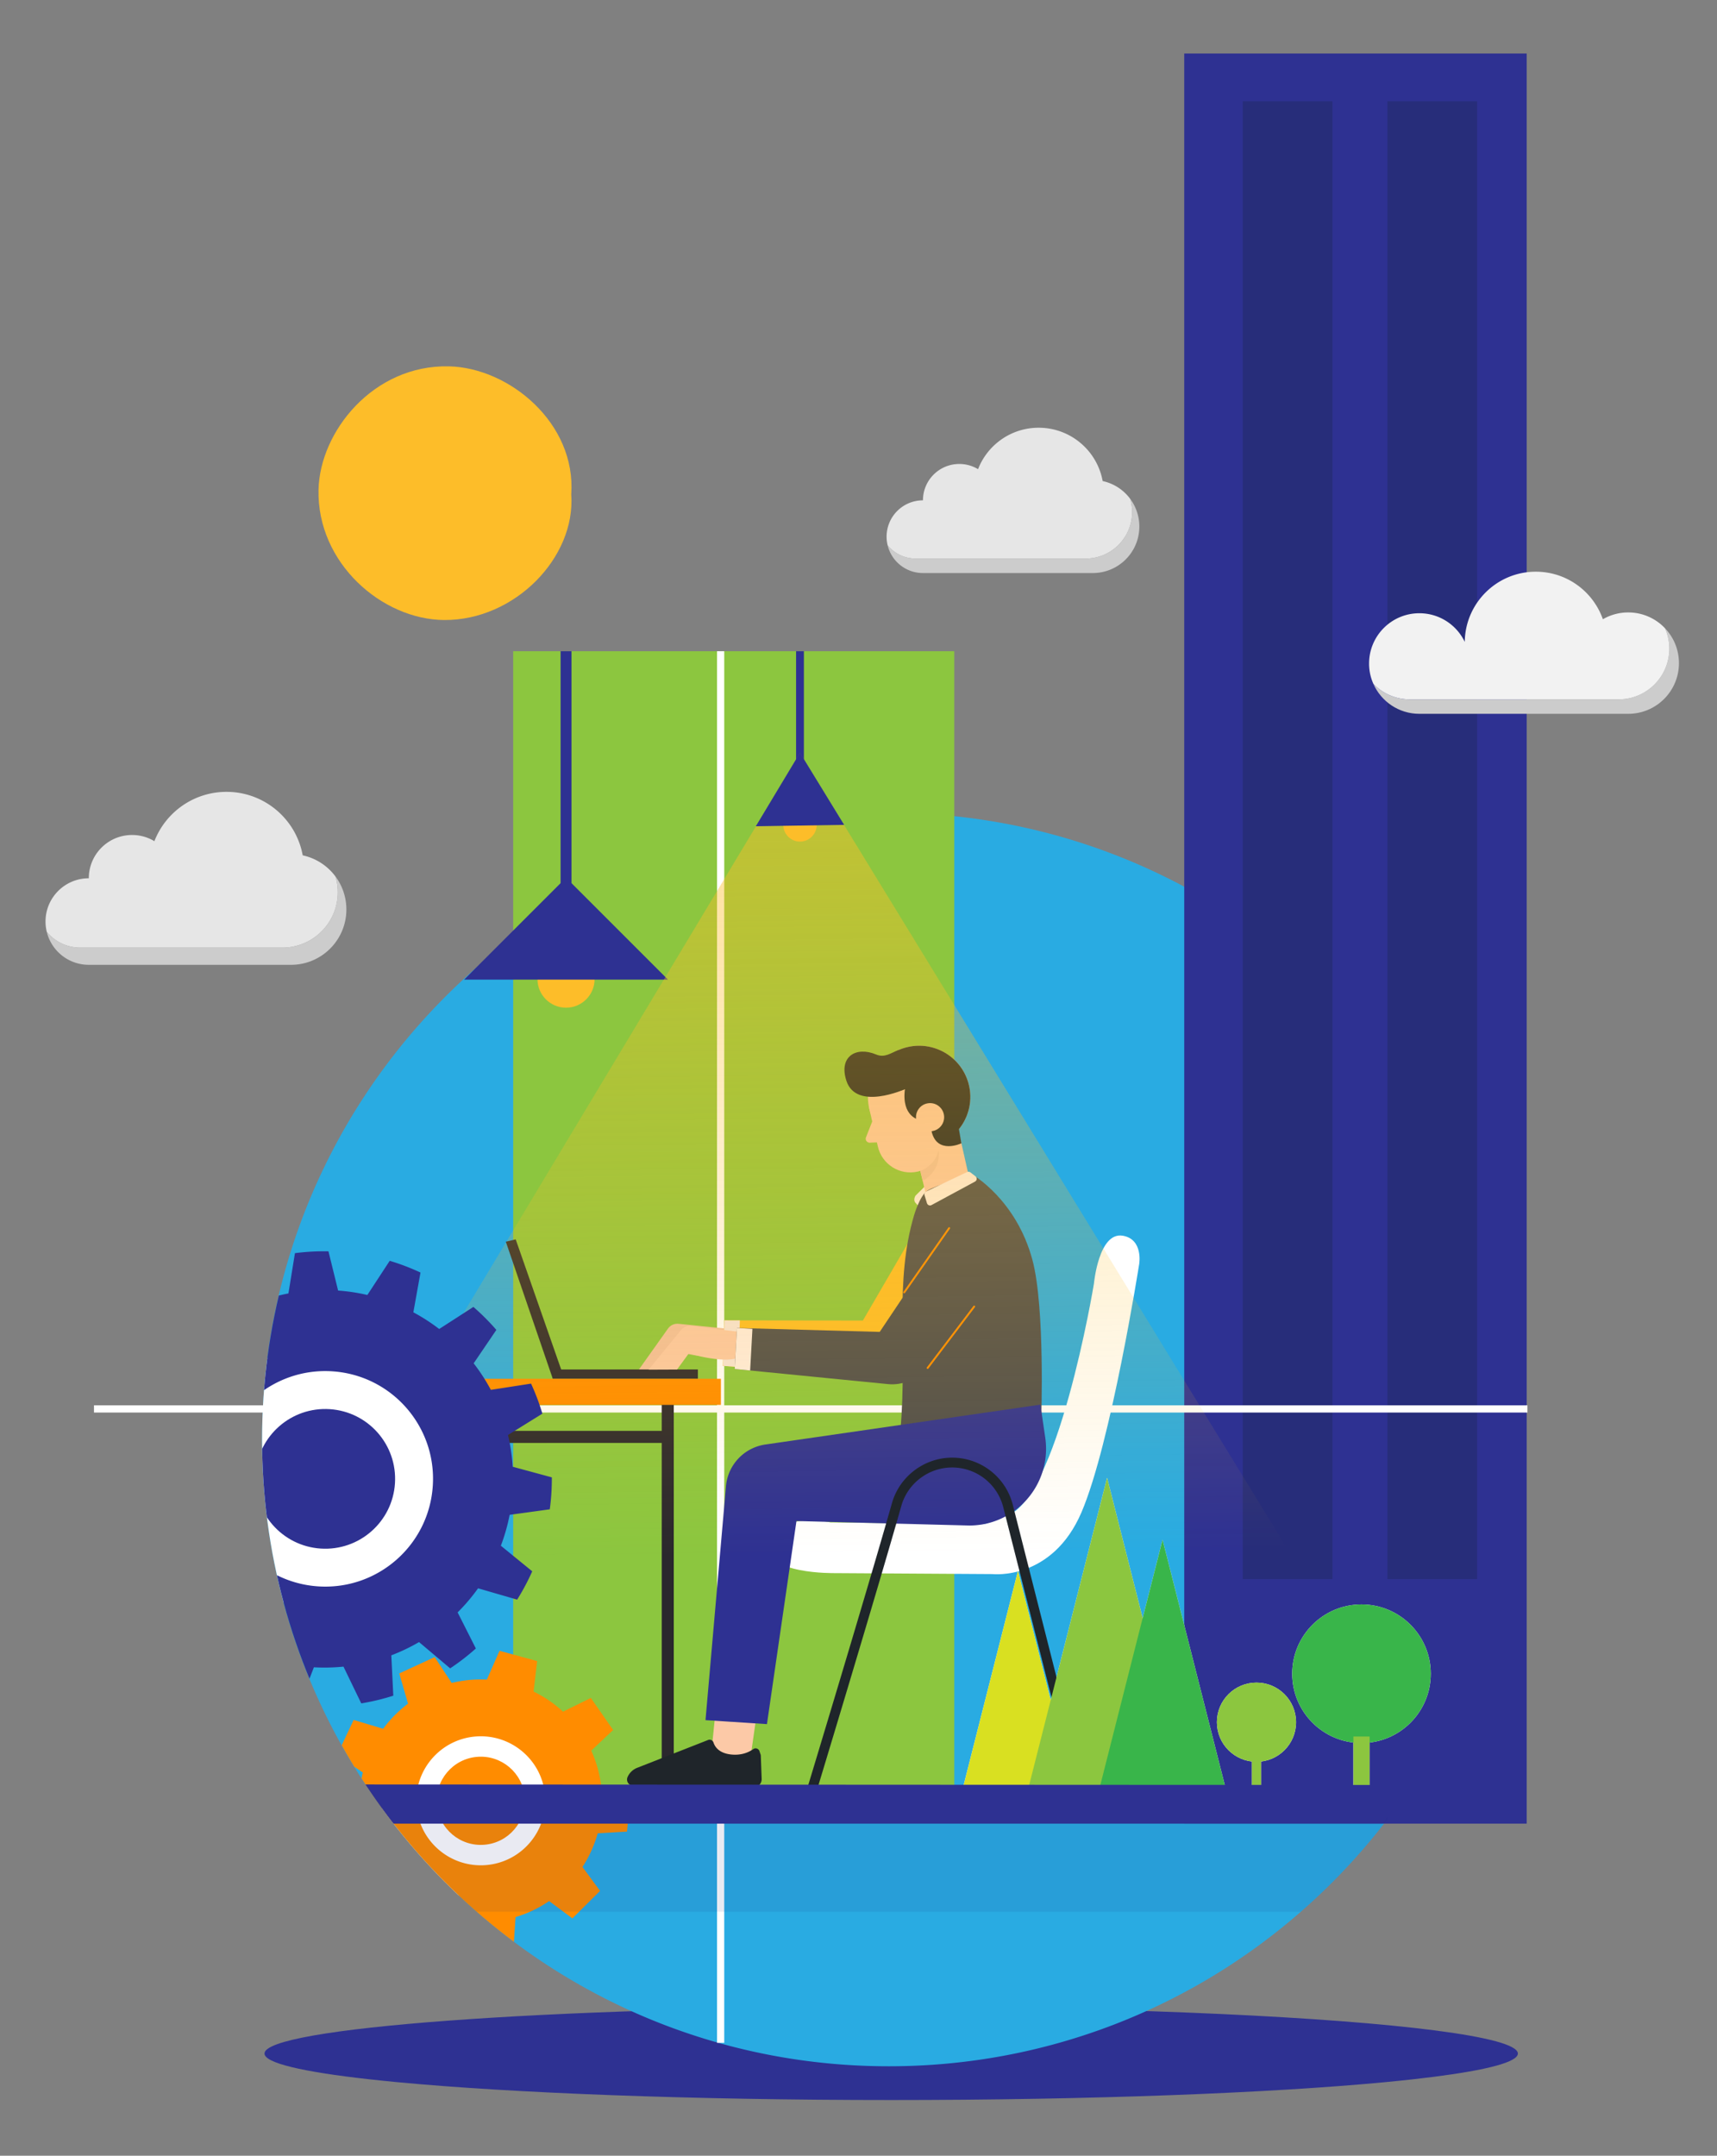 <svg
  viewBox="0 0 712.08 893.97"
  xmlns="http://www.w3.org/2000/svg"
  xmlns:xlink="http://www.w3.org/1999/xlink"
>
  <rect x="0" y="0" width="712.08" height="893.97" fill="#808080" stroke="none"/>
  <style>
    .st1 {
      fill: #fff;
    }
    .st2 {
      fill: #fdbd29;
    }
    .st26 {
      fill: #2e3192;
    }
    .st28 {
      fill: #272d7a;
    }
    .st29 {
      fill: #8cc63f;
    }
    .st30,
    .st31 {
      fill: none;
      stroke: #fff;
      stroke-width: 3;
      stroke-miterlimit: 10;
    }
    .st31 {
      stroke: #2a272d;
      stroke-width: 5;
    }
    .st32 {
      fill: #f2c09e;
    }
    .st34 {
      fill: #fcc9a7;
    }
    .st35 {
      fill: #1f252a;
    }
    .st36 {
      fill: #ffeee3;
    }
    .st38 {
      fill: #1c2226;
    }
    .st39 {
      fill: #4d4d4d;
    }
    .st40 {
      fill: #2a272d;
    }
    .st41 {
      fill: #ff8c00;
    }
    .st42 {
      fill: none;
      stroke: #ff8c00;
      stroke-width: 0.785;
      stroke-linecap: round;
      stroke-linejoin: round;
      stroke-miterlimit: 10;
    }
    .st45 {
      fill: #ccc;
    }
    .st48 {
      fill: #39b54a;
    }
    .st49 {
      fill: #e6e6e6;
    }
  </style>
  <path
    class="st2"
    d="M236.91 205.02c1.9 26.18-23.44 52.3-52.72 52.1-25.71-.18-52.77-23.56-52.09-54.04.54-24.08 22.68-51.82 54.02-51.16 25.03.53 52.88 23.53 50.79 53.1z"
  />
  <path
    class="st26"
    d="M629.5 851.6c0 .46-.22.92-.65 1.37-3.23 3.43-18.56 6.61-42.85 9.31-.05.01-.11.01-.18.02-3.67.41-7.54.8-11.61 1.19-47.58 4.5-121.54 7.39-204.61 7.39s-157.03-2.89-204.61-7.39c-.26-.02-.52-.05-.78-.07-3.86-.37-7.53-.75-11.02-1.14-.21-.02-.42-.05-.62-.07-27.1-3.04-42.88-6.69-42.88-10.61 0-10.65 116.37-19.28 259.91-19.28 44.16 0 85.75.82 122.16 2.26 76.86 3.04 130.69 8.86 137.09 15.66.43.45.65.91.65 1.36z"
  />
  <path
    d="M628.5 596.98c0 6.19-.22 12.34-.65 18.42-3.23 46.24-18.56 89.14-42.85 125.56-.05.09-.11.18-.18.27-3.01 4.51-6.15 8.9-9.43 13.2-.71.95-1.44 1.89-2.18 2.83a260.697 260.697 0 0 1-33.73 35.54c-45.68 39.91-105.45 64.08-170.88 64.08s-125.2-24.17-170.88-64.08a260.697 260.697 0 0 1-33.73-35.54c-.26-.33-.52-.67-.78-1a247.73 247.73 0 0 1-7.62-10.34c-1.16-1.64-2.29-3.29-3.4-4.96-.21-.31-.42-.62-.62-.94-27.1-41.03-42.88-90.19-42.88-143.04 0-143.55 116.37-259.91 259.91-259.91 44.16 0 85.75 11.01 122.16 30.44 76.86 41 130.69 119.49 137.09 211.05.43 6.08.65 12.23.65 18.42z"
    fill="#29abe2"
  />
  <path class="st26" d="M491.13 22.19h142.02v734.07H491.13z" />
  <path
    class="st28"
    d="M575.39 41.99h37.21v612.87h-37.21zM515.39 41.99h37.21v612.87h-37.21z"
  />
  <path class="st29" d="M212.83 270.06h182.93v470.91H212.83z" />
  <path class="st30" d="M298.86 270.06v577.1M633.47 584.28H38.98" />
  <path class="st31" d="M276.93 575.36v165.92" />
  <path
    class="st1"
    d="M344.41 631.33s-21.89-4.97-25.2 9.28c-2.84 12.24 26.94 11.76 26.94 11.76l65.49.4s24.67 2.84 36.87-25.61c12.19-28.45 23.94-102.97 23.94-102.97s1.76-10.25-6.77-11.74c-10.04-1.75-12.01 19.93-12.01 19.93s-15.18 91.99-37.2 96.48c-3.39.69-6.1 3.26-9.56 3.22l-62.5-.75z"
  />
  <path
    class="st32"
    d="M302.05 551.07l-20.63-2.1c-1.67-.17-3.31.55-4.32 1.89l-12.14 17.09 9.81.79 5.83-8.34s15.84 4.52 21.87.72l-.42-10.05z"
  />
  <path
    class="st2"
    d="M387.18 497.22l-29.32 50.4-57.45-.07-.63 18.88 60.52 4.66c7.99.62 15.73-2.97 20.44-9.46l29.23-48.59-22.79-15.82z"
  />
  <path fill="#f7e5da" d="M300.42 547.55l-.63 18.87 6.41.5.64-19.36z" />
  <path class="st34" d="M314.55 705.79l-3.25 22.7-16.34-1.01 2.36-23.45z" />
  <path
    class="st35"
    d="M314.96 726.19c-.36-1.06-1.63-1.5-2.54-.85-1.79 1.28-4.96 2.78-9.52 2.21-4.73-.6-6.4-3.12-6.99-4.9-.31-.94-1.31-1.45-2.22-1.09l-29.44 11.55a7.21 7.21 0 0 0-3.99 3.85c-.72 1.66.48 3.51 2.28 3.54l49.87.73c1.96.03 3.55-1.59 3.47-3.55l-.36-9.63c-.01-.16-.03-.32-.09-.47l-.47-1.39z"
  />
  <path
    class="st36"
    d="M386.01 489.56l-6.29 6.24c-.46.63-.98 2.28.14 3.2l1.47 1.7 5.17-4.91-.49-6.23z"
  />
  <path
    class="st34"
    d="M392.66 499.3l1.6-.36c5.29-1.2 8.6-6.45 7.41-11.74l-7.94-35.14-19.06 4.31 9.46 39.49c.98 4.35 4.18 4.42 8.53 3.44z"
  />
  <path
    class="st34"
    d="M360.47 459.58c2.59 11.44 13.95 18.62 25.39 16.03s18.62-13.95 16.03-25.39c-2.58-11.44-13.95-18.62-25.39-16.03-11.44 2.58-18.61 13.95-16.03 25.39z"
  />
  <path
    class="st34"
    d="M380.61 485.86c5.43-1.23 8.84-6.63 7.61-12.06l-4.48-19.83-23.34 5.28 3.65 16.16c1.69 7.46 9.1 12.14 16.56 10.45z"
  />
  <path
    class="st34"
    d="M362.12 464.07l-3.02 7.69c-.4 1.23.74 2.38 2.06 2.08l5.47-.19-4.51-9.58z"
  />
  <defs>
    <path
      id="d"
      d="M360.47 459.58c2.59 11.44 13.95 18.62 25.39 16.03s18.62-13.95 16.03-25.39c-2.58-11.44-13.95-18.62-25.39-16.03-11.44 2.58-18.61 13.95-16.03 25.39z"
    />
  </defs>
  <clipPath id="c">
    <use xlink:href="#d" />
  </clipPath>
  <path
    d="M381.18 464.37s-7.35-1.24-5.89-12.69c0 0-14.48 5.06-18.84.65 0 0 5.9-31.99 31.76-24.69 25.87 7.29 21.23 35.97 21.23 35.97l-17.79 9.76-10.47-9z"
    clip-path="url(#c)"
    fill="#1C2226"
  />
  <path
    class="st34"
    d="M380.03 464.58a5.84 5.84 0 0 0 6.98 4.41c3.14-.71 5.11-3.84 4.4-6.98s-3.83-5.12-6.98-4.4c-3.14.7-5.11 3.83-4.4 6.97z"
  />
  <path
    class="st38"
    d="M396.97 464.15l1.74 9.98s-10.15 4.82-12.37-5l6.61-.28 4.02-4.7zM375.29 451.67s-20.17 9.14-24.27-3.48c-3.28-10.08 4.03-14.37 12.31-10.9 3.58 1.5 6.01-.59 9.39-1.87l2.57 16.25z"
  />
  <path
    class="st39"
    d="M379.11 503.89s2.29-7.95 5.5-10.14 18.63-6.67 18.63-6.67 18.22 10.29 24.95 35.48c5.25 19.63 3.63 65.78 3.63 65.78l-58.38 4.8c2.93-34.08-2.66-61.2 5.67-89.25z"
  />
  <path
    class="st36"
    d="M402.46 486.19l2.09 1.61c.76.58.66 1.75-.18 2.2l-18.05 9.74c-.73.4-1.65.02-1.89-.78l-1-3.3c-.19-.62.11-1.29.7-1.57l16.95-8.05c.45-.21.98-.15 1.38.15z"
  />
  <path
    class="st26"
    d="M431.48 582.5L317.4 599.04a19.143 19.143 0 0 0-16.31 17.13l-8.5 97.17 25.48 1.65 12.24-84.22 71.64 1.86c19.45 0 34.36-17.27 31.53-36.51l-2-13.62z"
  />
  <path class="st40" d="M289.43 571.81h-60.18v-3.9h60.18z" />
  <path class="st40" d="M229.26 571.8l-19.48-56.86 4.09-.98 19.09 54.62z" />
  <path
    class="st32"
    d="M381.66 485.56s6.01-1.87 7.56-8.43c0 0 1.6 7.88-6.57 12.56l-.99-4.13z"
  />
  <path class="st41" d="M298.97 582.6H143.08v-10.81h155.89z" />
  <path class="st31" d="M276.93 595.88H162.81" />
  <path
    class="st34"
    d="M307.3 552.41l-20.57-2.55c-1.67-.21-3.32.47-4.36 1.79L268.98 568l11.79-.05 4.89-6.69s15.74 4.86 21.85 1.2l-.21-10.05z"
  />
  <path
    class="st39"
    d="M398.89 501.46l-34.05 50.87-59.2-1.62-.93 17 63.62 6.28c5.98.59 11.84-1.97 15.47-6.76l37.53-49.48-22.44-16.29z"
  />
  <path class="st36" d="M305.64 550.71l-.93 17 6.39.63.95-17.27z" />
  <path class="st42" d="M375.01 535.94l18.63-26.64M384.71 567.29l19.31-25.46" />
  <path class="st26" d="M232.49 270.06h4.53v109.01h-4.53z" />
  <circle class="st2" cx="234.75" cy="406.05" r="11.84" />
  <path
    class="st26"
    d="M277.02 406.24h-84.53l42.26-42.26zM330.15 270.06h3.24v47.89h-3.24z"
  />
  <linearGradient
    id="b"
    x1="331.55"
    x2="327.41"
    y1="644.79"
    y2="298.06"
    gradientUnits="userSpaceOnUse"
  >
    <stop stop-color="#FDBD29" stop-opacity="0" offset="0" />
    <stop stop-color="#FDBD29" offset="1" />
  </linearGradient>
  <path
    fill="url(#b)"
    opacity=".53"
    d="M331.77 312.28L118.91 666.53l425.71-6.7z"
  />
  <circle class="st2" cx="331.77" cy="342.07" r="6.93" />
  <path class="st26" d="M350.09 342.07l-36.64.58 18.32-30.49z" />
  <defs>
    <circle id="e" cx="368.59" cy="596.98" r="259.9" />
  </defs>
  <clipPath id="a">
    <use xlink:href="#e" />
  </clipPath>
  <g clip-path="url(#a)">
    <ellipse
      class="st1"
      transform="rotate(-88.206 133.36 612.652)"
      cx="133.36"
      cy="612.65"
      rx="54.32"
      ry="54.32"
    />
    <path
      class="st26"
      d="M110.45 704.51c4.44 1.16 9 2.02 13.68 2.53l6.05-15.62c4.15.23 8.25.13 12.27-.27l7.37 15.24c4.54-.74 8.98-1.82 13.29-3.19l-.82-16.74c4-1.52 7.84-3.36 11.5-5.49l12.9 10.89c3.75-2.49 7.31-5.24 10.66-8.24l-7.56-14.96c3.09-3.08 5.93-6.42 8.48-9.99l16.2 4.7c2.35-3.74 4.44-7.67 6.26-11.75l-13.01-10.61a78.12 78.12 0 0 0 3.64-12.81l16.65-2.29c.29-2.18.52-4.38.66-6.61s.2-4.44.19-6.64l-16.22-4.4c-.28-4.5-.95-8.9-1.96-13.17l14.26-8.85a94.686 94.686 0 0 0-4.7-12.46l-16.67 2.59a77.51 77.51 0 0 0-7.13-11l9.41-13.86c-2.94-3.4-6.12-6.58-9.52-9.53l-14.19 9.15a78.35 78.35 0 0 0-10.71-6.92l2.96-16.49c-4.1-1.91-8.37-3.55-12.77-4.86l-9.27 14.17c-3.93-.92-7.98-1.54-12.13-1.84l-4-16.27c-4.71-.09-9.35.17-13.9.76l-2.7 16.7c-3.9.75-7.7 1.8-11.38 3.11l-10.28-13.25c-4.37 1.84-8.58 4-12.59 6.45l4.33 16.36a78.796 78.796 0 0 0-8.82 7.16l-14.81-7.93a94.645 94.645 0 0 0-9.06 11.09l10.6 13.17a77.66 77.66 0 0 0-5.09 9.85l-16.79-1.23a93.059 93.059 0 0 0-3.84 13.89l15.02 7.71c-.24 1.8-.43 3.62-.55 5.46s-.17 3.67-.16 5.49l-15.88 5.72c.31 4.86 1 9.62 2.03 14.27l16.81.93c1.02 3.58 2.28 7.06 3.78 10.42l-12.2 11.7c2.21 4.25 4.75 8.31 7.56 12.16l15.7-5.97c2.41 2.93 5.02 5.68 7.83 8.23l-6.39 15.68c3.67 2.94 7.56 5.62 11.66 8l11.89-11.82a78.55 78.55 0 0 0 10.89 4.54l.57 16.94zm-20.14-94.1c1.58-24.63 22.83-43.31 47.46-41.73s43.31 22.83 41.72 47.46c-1.58 24.63-22.83 43.31-47.46 41.73s-43.31-22.83-41.72-47.46z"
    />
    <path
      class="st26"
      d="M163.8 615.14c1.03-15.97-11.08-29.74-27.05-30.77s-29.74 11.08-30.77 27.05c-1.03 15.96 11.08 29.74 27.05 30.77s29.75-11.08 30.77-27.05z"
    />
  </g>
  <g clip-path="url(#a)">
    <ellipse
      class="st1"
      transform="rotate(-88.206 198.752 746.524)"
      cx="198.75"
      cy="746.52"
      rx="40.35"
      ry="40.35"
    />
    <path
      class="st41"
      d="M194.1 796.82l2.78 11.72 16.13-1.35.8-12.18a50.1 50.1 0 0 0 13.93-6.64l9.64 7.18 11.48-11.4-7.29-9.94c2.78-4.26 4.92-8.95 6.31-13.94l12.16-.71 1.47-16.12-12.21-2.99c-.64-5.13-2.05-9.99-4.09-14.48l9.07-8.55-9.24-13.29-11.53 5.69a50.616 50.616 0 0 0-12.22-8.33l1.48-12.65-15.61-4.25-5.26 11.94c-2.21-.11-4.45-.08-6.71.1-2.7.22-5.32.67-7.86 1.29l-7.06-10.73-14.69 6.78 3.65 12.53a50.505 50.505 0 0 0-10.33 10.42l-12.24-3.67-6.89 14.64 10.69 7.14a50.254 50.254 0 0 0-1.28 14.82l-11.52 4.96 4.13 15.65 12.5-1.37a50.28 50.28 0 0 0 8.69 12.41l-5.5 10.94 13.22 9.33 8.52-8.89a49.35 49.35 0 0 0 14.88 3.94zm-21.36-47.8c-1.23-14.72 9.7-27.65 24.42-28.89 14.72-1.23 27.66 9.7 28.89 24.42s-9.7 27.66-24.42 28.89-27.66-9.7-28.89-24.42z"
    />
    <path
      class="st41"
      d="M217.62 745.26c-.84-10.07-9.69-17.54-19.75-16.7-10.07.84-17.54 9.69-16.7 19.75.84 10.07 9.69 17.54 19.75 16.7 10.07-.84 17.54-9.68 16.7-19.75z"
    />
  </g>
  <path
    class="st45"
    d="M696.3 275c0 11.61-9.41 21.02-21.02 21.02h-86.64c-8.53 0-15.87-5.13-19.09-12.48 3.79 3.99 9.15 6.48 15.09 6.48h86.64c11.61 0 21.02-9.41 21.02-21.02 0-3.01-.63-5.87-1.78-8.46 3.59 3.76 5.78 8.86 5.78 14.46z"
  />
  <path
    d="M692.3 269c0 11.61-9.41 21.02-21.02 21.02h-86.64c-5.94 0-11.3-2.49-15.09-6.48a20.507 20.507 0 0 1-1.76-8.37c0-11.52 9.34-20.86 20.85-20.86 8.3 0 15.48 4.85 18.83 11.88.19-16.11 13.31-29.11 29.46-29.11 8.93 0 16.94 3.97 22.34 10.25a27.9 27.9 0 0 1 2.28 3.03c1.32 1.99 2.4 4.15 3.2 6.44a20.85 20.85 0 0 1 10.53-2.82c6 0 11.42 2.52 15.24 6.56 1.15 2.59 1.78 5.45 1.78 8.46z"
    fill="#f2f2f2"
  />
  <path class="st1" d="M399.47 740.97l22.7-89.51 22.7 89.51z" />
  <path class="st1" d="M426.64 740.97l32.49-128.13 32.49 128.13z" />
  <path class="st1" d="M456.15 740.97l25.99-102.48 25.99 102.48z" />
  <path fill="#d9e021" d="M399.47 740.97l22.7-89.51 22.7 89.51z" />
  <path
    class="st35"
    d="M447.84 744.05c-.91 0-1.73-.61-1.96-1.53l-29.79-117.44a21.877 21.877 0 0 0-21.22-16.52c-9.74 0-18.4 6.54-21.06 15.91-10.41 36.7-34.66 116.77-34.91 117.57a2.028 2.028 0 0 1-3.88-1.18c.24-.8 24.49-80.84 34.89-117.5 3.15-11.11 13.42-18.87 24.97-18.87 11.89 0 22.24 8.05 25.16 19.58l29.78 117.44c.28 1.09-.38 2.19-1.47 2.47-.18.05-.34.07-.51.07z"
  />
  <path class="st29" d="M426.64 740.97l32.49-128.13 32.49 128.13z" />
  <path class="st48" d="M456.15 740.97l25.99-102.48 25.99 102.48z" />
  <circle class="st1" cx="521.09" cy="714.19" r="16.42" />
  <path class="st1" d="M519.17 729.07h3.84v11.9h-3.84z" />
  <circle class="st1" cx="564.64" cy="694.09" r="28.74" />
  <path class="st1" d="M561.28 720.14H568v20.83h-6.72z" />
  <circle class="st29" cx="521.09" cy="714.19" r="16.42" />
  <path class="st29" d="M519.17 729.07h3.84v11.9h-3.84z" />
  <circle class="st48" cx="564.64" cy="694.09" r="28.74" />
  <path class="st29" d="M561.28 720.14H568v20.83h-6.72z" />
  <path
    class="st45"
    d="M472.51 218.36c0 10.64-8.64 19.28-19.29 19.28h-70.45c-7.11 0-13.06-4.91-14.65-11.52a15 15 0 0 0 11.65 5.52h70.45c10.65 0 19.29-8.64 19.29-19.28 0-1.91-.28-3.76-.8-5.5 2.39 3.21 3.8 7.19 3.8 11.5z"
  />
  <path
    class="st49"
    d="M469.51 212.36c0 10.64-8.64 19.28-19.29 19.28h-70.45a15 15 0 0 1-11.65-5.52c-.28-1.14-.43-2.33-.43-3.55 0-8.34 6.75-15.08 15.08-15.08 0-8.33 6.74-15.08 15.08-15.08 2.84 0 5.5.79 7.77 2.16 3.91-10.07 13.7-17.19 25.13-17.19 9.36 0 17.61 4.76 22.45 12 .94 1.4 1.74 2.89 2.4 4.45.77 1.8 1.34 3.7 1.7 5.67 4.65 1 8.67 3.67 11.41 7.36.52 1.74.8 3.59.8 5.5z"
  />
  <path
    class="st45"
    d="M143.65 377.16c0 12.66-10.28 22.95-22.96 22.95H36.83c-8.46 0-15.55-5.84-17.44-13.71a17.85 17.85 0 0 0 13.87 6.57h83.86c12.68 0 22.96-10.28 22.96-22.95 0-2.27-.33-4.48-.95-6.55a22.87 22.87 0 0 1 4.52 13.69z"
  />
  <path
    class="st49"
    d="M140.08 370.02c0 12.66-10.28 22.95-22.96 22.95H33.26a17.88 17.88 0 0 1-13.87-6.57 17.88 17.88 0 0 1-.51-4.23c0-9.93 8.03-17.95 17.95-17.95 0-9.92 8.02-17.95 17.95-17.95 3.38 0 6.55.94 9.25 2.57 4.65-11.99 16.31-20.46 29.91-20.46 11.14 0 20.96 5.67 26.72 14.28 1.12 1.67 2.07 3.44 2.86 5.3.92 2.14 1.59 4.4 2.02 6.75a22.943 22.943 0 0 1 13.58 8.76c.62 2.07.96 4.28.96 6.55z"
  />
  <path
    d="M575.39 745.92v8.51c-.71.95-1.44 1.89-2.18 2.83a260.697 260.697 0 0 1-33.73 35.54H197.72a260.697 260.697 0 0 1-33.73-35.54c-.26-.33-.52-.67-.78-1a247.73 247.73 0 0 1-7.62-10.34h419.8z"
    opacity=".1"
    fill="#272d7a"
  />
  <path
    class="st26"
    d="M584.82 740.23a258.27 258.27 0 0 1-11.61 16.03h-410c-3.86-4.96-7.53-10.06-11.02-15.3-.21-.31-.42-.62-.62-.94l433.25.21z"
  />
</svg>

